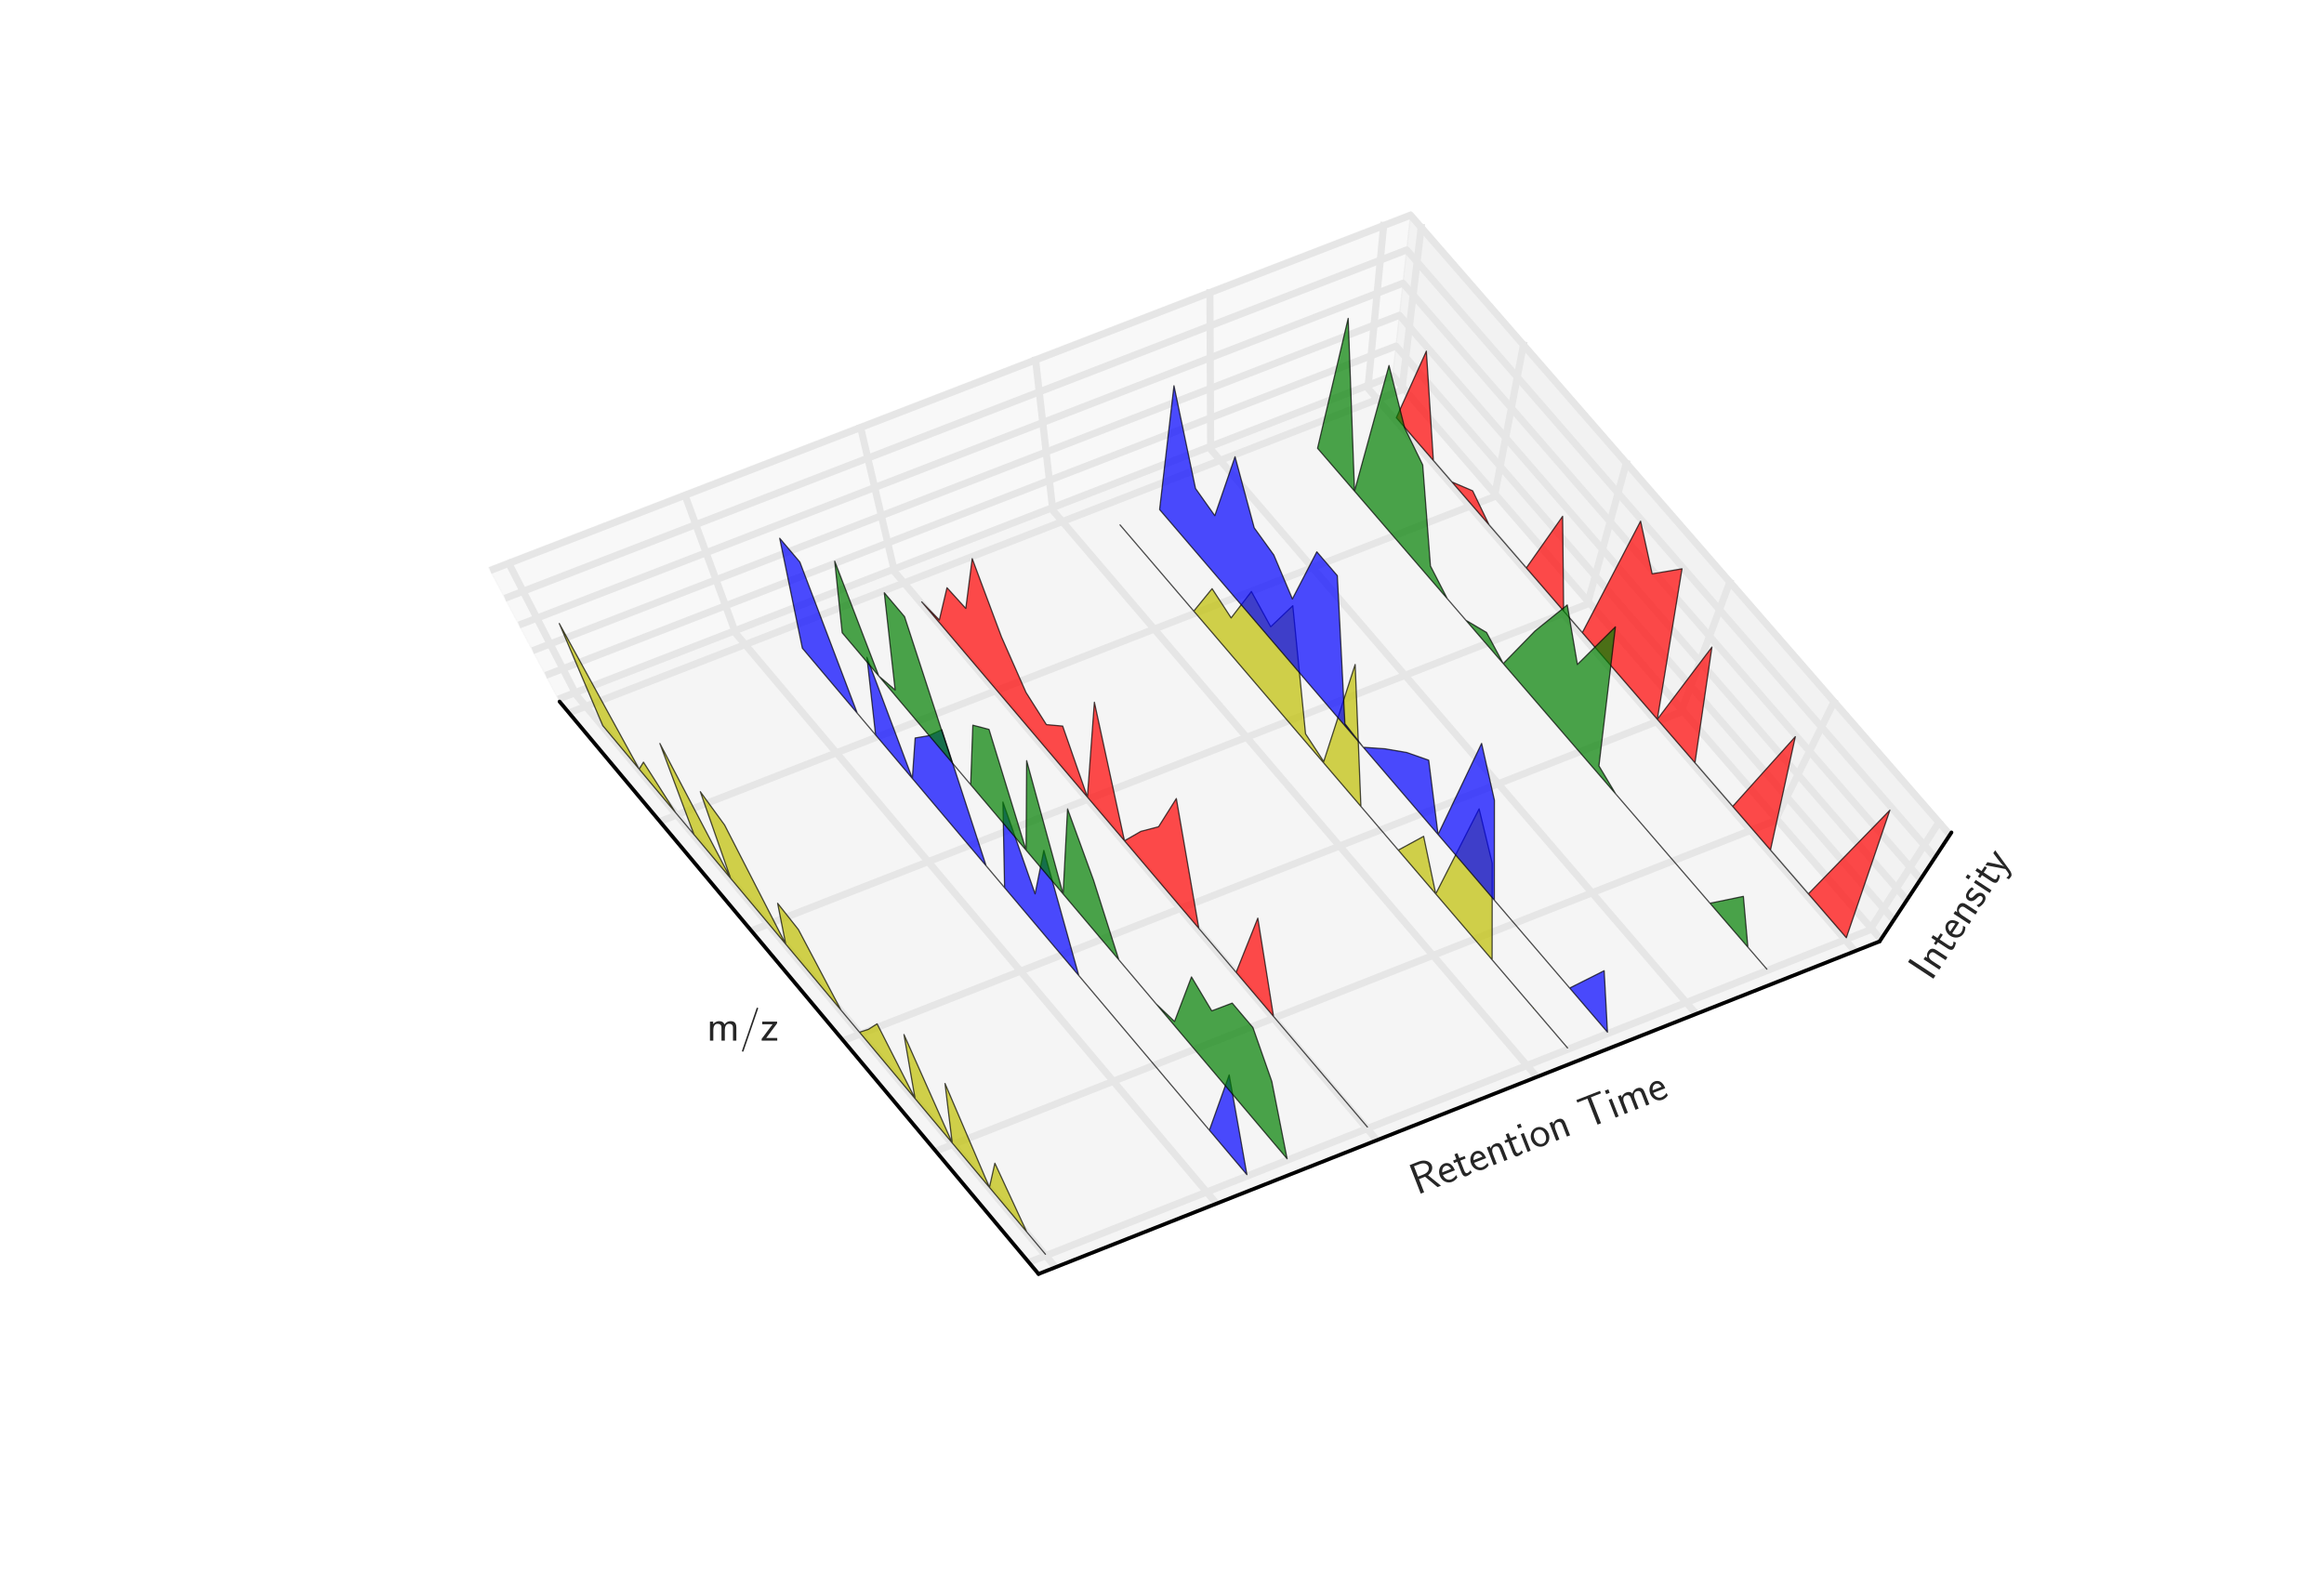 <?xml version="1.0" encoding="UTF-8" standalone="no"?>
<!-- Created with matplotlib (http://matplotlib.org/) -->

<svg
   xmlns:dc="http://purl.org/dc/elements/1.1/"
   xmlns:cc="http://creativecommons.org/ns#"
   xmlns:rdf="http://www.w3.org/1999/02/22-rdf-syntax-ns#"
   xmlns:svg="http://www.w3.org/2000/svg"
   xmlns="http://www.w3.org/2000/svg"
   xmlns:xlink="http://www.w3.org/1999/xlink"
   xmlns:sodipodi="http://sodipodi.sourceforge.net/DTD/sodipodi-0.dtd"
   xmlns:inkscape="http://www.inkscape.org/namespaces/inkscape"
   height="316pt"
   version="1.1"
   viewBox="0 0 460 316"
   width="460pt"
   id="svg2"
   inkscape:version="0.91 r13725"
   sodipodi:docname="mass_spec.svg">
  <sodipodi:namedview
     pagecolor="#ffffff"
     bordercolor="#666666"
     borderopacity="1"
     objecttolerance="10"
     gridtolerance="10"
     guidetolerance="10"
     inkscape:pageopacity="0"
     inkscape:pageshadow="2"
     inkscape:window-width="1680"
     inkscape:window-height="1050"
     id="namedview400"
     showgrid="false"
     inkscape:zoom="1.1949367"
     inkscape:cx="451.36285"
     inkscape:cy="216.85615"
     inkscape:window-x="0"
     inkscape:window-y="0"
     inkscape:window-maximized="0"
     inkscape:current-layer="figure_1" />
  <defs
     id="defs4">
    <marker
       inkscape:isstock="true"
       style="overflow:visible"
       id="marker5099"
       refX="0.0"
       refY="0.0"
       orient="auto"
       inkscape:stockid="Arrow1Sstart">
      <path
         transform="scale(0.2) translate(6,0)"
         style="fill-rule:evenodd;stroke:#000000;stroke-width:1pt;stroke-opacity:1;fill:#000000;fill-opacity:1"
         d="M 0.0,0.0 L 5.0,-5.0 L -12.5,0.0 L 5.0,5.0 L 0.0,0.0 z "
         id="path5101" />
    </marker>
    <marker
       inkscape:stockid="Arrow1Sstart"
       orient="auto"
       refY="0.0"
       refX="0.0"
       id="Arrow1Sstart"
       style="overflow:visible"
       inkscape:isstock="true"
       inkscape:collect="always">
      <path
         id="path4583"
         d="M 0.0,0.0 L 5.0,-5.0 L -12.5,0.0 L 5.0,5.0 L 0.0,0.0 z "
         style="fill-rule:evenodd;stroke:#000000;stroke-width:1pt;stroke-opacity:1;fill:#000000;fill-opacity:1"
         transform="scale(0.2) translate(6,0)" />
    </marker>
    <marker
       inkscape:isstock="true"
       style="overflow:visible;"
       id="marker4937"
       refX="0.0"
       refY="0.0"
       orient="auto"
       inkscape:stockid="Arrow1Send">
      <path
         transform="scale(0.2) rotate(180) translate(6,0)"
         style="fill-rule:evenodd;stroke:#000000;stroke-width:1pt;stroke-opacity:1;fill:#000000;fill-opacity:1"
         d="M 0.0,0.0 L 5.0,-5.0 L -12.5,0.0 L 5.0,5.0 L 0.0,0.0 z "
         id="path4939" />
    </marker>
    <marker
       inkscape:stockid="Arrow1Send"
       orient="auto"
       refY="0.0"
       refX="0.0"
       id="Arrow1Send"
       style="overflow:visible;"
       inkscape:isstock="true"
       inkscape:collect="always">
      <path
         id="path4586"
         d="M 0.0,0.0 L 5.0,-5.0 L -12.5,0.0 L 5.0,5.0 L 0.0,0.0 z "
         style="fill-rule:evenodd;stroke:#000000;stroke-width:1pt;stroke-opacity:1;fill:#000000;fill-opacity:1"
         transform="scale(0.2) rotate(180) translate(6,0)" />
    </marker>
    <marker
       inkscape:stockid="Arrow1Lend"
       orient="auto"
       refY="0.0"
       refX="0.0"
       id="Arrow1Lend"
       style="overflow:visible;"
       inkscape:isstock="true">
      <path
         id="path4574"
         d="M 0.0,0.0 L 5.0,-5.0 L -12.5,0.0 L 5.0,5.0 L 0.0,0.0 z "
         style="fill-rule:evenodd;stroke:#000000;stroke-width:1pt;stroke-opacity:1;fill:#000000;fill-opacity:1"
         transform="scale(0.8) rotate(180) translate(12.5,0)" />
    </marker>
    <style
       type="text/css"
       id="style6">
*{stroke-linecap:butt;stroke-linejoin:round;stroke-miterlimit:100000;}
  </style>
  </defs>
  <g
     id="figure_1">
    <g
       id="patch_1">
      <path
         d="M 0 316.8  L 460.8 316.8  L 460.8 0  L 0 0  z "
         style="fill:#ffffff;"
         id="path10" />
    </g>
    <g
       id="patch_2">
      <path
         d="M 57.6 277.2  L 414.72 277.2  L 414.72 31.68  L 57.6 31.68  z "
         style="fill:#ffffff;"
         id="path13" />
    </g>
    <g
       id="pane3d_1">
      <g
         id="patch_3">
        <path
           d="M 275.584 74.984  L 110.756 138.878  L 96.723 112.343  L 279.277 41.878  "
           style="fill:#f2f2f2;opacity:0.5;stroke:#f2f2f2;stroke-linejoin:miter;stroke-width:0.24;"
           id="path17" />
      </g>
    </g>
    <g
       id="pane3d_2">
      <g
         id="patch_4">
        <path
           d="M 372.039 186.351  L 275.584 74.984  L 279.277 41.878  L 386.259 164.781  "
           style="fill:#e6e6e6;opacity:0.5;stroke:#e6e6e6;stroke-linejoin:miter;stroke-width:0.24;"
           id="path21" />
      </g>
    </g>
    <g
       id="pane3d_3">
      <g
         id="patch_5">
        <path
           d="M 372.039 186.351  L 275.584 74.984  L 110.756 138.878  L 205.565 252.178  "
           style="fill:#ececec;opacity:0.5;stroke:#ececec;stroke-linejoin:miter;stroke-width:0.24;"
           id="path25" />
      </g>
    </g>
    <g
       id="axis3d_3">
      <g
         id="text_15"
         transform="translate(-35.148,-5.021)"
         style="stroke-linecap:butt;stroke-linejoin:round;stroke-miterlimit:100000">
        <!-- Intensity -->
        <defs
           id="defs258">
          <path
             d="M 41.797,43 34,43 C 25.5,20.141 22.594,10.859 22.406,5.859 l -0.109,0 C 22,10.766 17.594,22.734 14.094,31.328 L 9.406,43 1.297,43 19,0.078 c -1.094,-3 -2.703,-7.5 -3.203,-8.5 C 13.594,-14 12.094,-14 10.5,-14 c -0.406,0 -3.594,0 -7.203,1.203 L 3.906,-19.219 c 2.5,-0.484 5,-0.781 6.797,-0.781 2.5,0 7.5,0 12.094,12.234 z"
             id="CMSS17-121"
             inkscape:connector-curvature="0"
             style="stroke-linecap:butt;stroke-linejoin:round;stroke-miterlimit:100000" />
          <path
             d="m 17.094,69 -8.391,0 0,-69 8.391,0 z"
             id="CMSS17-73"
             inkscape:connector-curvature="0"
             style="stroke-linecap:butt;stroke-linejoin:round;stroke-miterlimit:100000" />
          <path
             d="M 32.203,41.047 C 26.297,44 21.703,44 18.703,44 11.594,44 3.094,41.484 3.094,31.297 c 0,-10.172 11,-12.375 14,-13 4.609,-0.891 9.703,-1.906 9.703,-6.938 C 26.797,5 19.594,5 18.297,5 c -4,0 -9.5,1.109 -14.5,4.75 L 2.594,3.094 C 8.297,-0.047 13.797,-1 18.406,-1 c 12.297,0 15.391,7.5 15.391,13.203 0,4.891 -2.797,8.188 -4.703,9.688 C 25.797,24.5 24.594,24.797 16.406,26.5 15,26.703 10.094,27.797 10.094,32.281 10.094,38 16.406,38 17.797,38 c 6.5,0 10.5,-2.031 13.203,-3.531 z"
             id="CMSS17-115"
             inkscape:connector-curvature="0"
             style="stroke-linecap:butt;stroke-linejoin:round;stroke-miterlimit:100000" />
        </defs>
        <g
           style="fill:#262626;stroke-linecap:butt;stroke-linejoin:round;stroke-miterlimit:100000"
           transform="matrix(0.048,-0.073,-0.073,-0.048,417.418,199.381)"
           id="g263">
          <use
             transform="scale(0.996,0.996)"
             xlink:href="#CMSS17-73"
             id="use265"
             style="stroke-linecap:butt;stroke-linejoin:round;stroke-miterlimit:100000"
             x="0"
             y="0"
             width="100%"
             height="100%" />
          <use
             transform="matrix(0.996,0,0,0.996,25.784,0)"
             xlink:href="#CMSS17-110"
             id="use267"
             style="stroke-linecap:butt;stroke-linejoin:round;stroke-miterlimit:100000"
             x="0"
             y="0"
             width="100%"
             height="100%" />
          <use
             transform="matrix(0.996,0,0,0.996,73.989,0)"
             xlink:href="#CMSS17-116"
             id="use269"
             style="stroke-linecap:butt;stroke-linejoin:round;stroke-miterlimit:100000"
             x="0"
             y="0"
             width="100%"
             height="100%" />
          <use
             transform="matrix(0.996,0,0,0.996,107.82,0)"
             xlink:href="#CMSS17-101"
             id="use271"
             style="stroke-linecap:butt;stroke-linejoin:round;stroke-miterlimit:100000"
             x="0"
             y="0"
             width="100%"
             height="100%" />
          <use
             transform="matrix(0.996,0,0,0.996,149.459,0)"
             xlink:href="#CMSS17-110"
             id="use273"
             style="stroke-linecap:butt;stroke-linejoin:round;stroke-miterlimit:100000"
             x="0"
             y="0"
             width="100%"
             height="100%" />
          <use
             transform="matrix(0.996,0,0,0.996,197.664,0)"
             xlink:href="#CMSS17-115"
             id="use275"
             style="stroke-linecap:butt;stroke-linejoin:round;stroke-miterlimit:100000"
             x="0"
             y="0"
             width="100%"
             height="100%" />
          <use
             transform="matrix(0.996,0,0,0.996,233.578,0)"
             xlink:href="#CMSS17-105"
             id="use277"
             style="stroke-linecap:butt;stroke-linejoin:round;stroke-miterlimit:100000"
             x="0"
             y="0"
             width="100%"
             height="100%" />
          <use
             transform="matrix(0.996,0,0,0.996,255.758,0)"
             xlink:href="#CMSS17-116"
             id="use279"
             style="stroke-linecap:butt;stroke-linejoin:round;stroke-miterlimit:100000"
             x="0"
             y="0"
             width="100%"
             height="100%" />
          <use
             transform="matrix(0.996,0,0,0.996,286.988,0)"
             xlink:href="#CMSS17-121"
             id="use281"
             style="stroke-linecap:butt;stroke-linejoin:round;stroke-miterlimit:100000"
             x="0"
             y="0"
             width="100%"
             height="100%" />
        </g>
      </g>
      <g
         id="Line3DCollection_3">
        <path
           d="M 372.296 185.961  L 275.651 74.384  L 110.502 138.398  "
           style="fill:none;stroke:#e6e6e6;stroke-width:1.4;"
           id="path284" />
        <path
           d="M 374.816 182.138  L 276.306 68.51  L 108.014 133.693  "
           style="fill:none;stroke:#e6e6e6;stroke-width:1.4;"
           id="path286" />
        <path
           d="M 377.435 178.166  L 276.987 62.409  L 105.429 128.804  "
           style="fill:none;stroke:#e6e6e6;stroke-width:1.4;"
           id="path288" />
        <path
           d="M 380.158 174.035  L 277.694 56.068  L 102.741 123.723  "
           style="fill:none;stroke:#e6e6e6;stroke-width:1.4;"
           id="path290" />
        <path
           d="M 382.992 169.736  L 278.43 49.474  L 99.945 118.435  "
           style="fill:none;stroke:#e6e6e6;stroke-width:1.4;"
           id="path292" />
        <path
           d="M 385.945 165.258  L 279.196 42.609  L 97.033 112.929  "
           style="fill:none;stroke:#e6e6e6;stroke-width:1.4;"
           id="path294" />
      </g>
      <g
         id="line2d_15">
        <path
           d="M 372.039 186.351  L 386.259 164.781  "
           style="fill:none;stroke:#000000;stroke-linecap:round;stroke-width:0.75;marker-end:url(#Arrow1Send)"
           id="path255" />
      </g>
      <g
         transform="translate(20.035,-32.127)"
         id="line2d_15-9"
         style="stroke-linecap:butt;stroke-linejoin:round;stroke-miterlimit:100000" />
    </g>
    <g
       id="axis3d_1">
      <g
         id="Line3DCollection_1">
        <path
           d="M 203.641 249.878  L 370.081 184.091  L 384.085 162.283  "
           style="fill:none;stroke:#e6e6e6;stroke-width:1.4;"
           id="path46" />
        <path
           d="M 185.227 227.874  L 351.35 162.464  L 363.284 138.387  "
           style="fill:none;stroke:#e6e6e6;stroke-width:1.4;"
           id="path48" />
        <path
           d="M 166.92 205.996  L 332.726 140.96  L 342.614 114.641  "
           style="fill:none;stroke:#e6e6e6;stroke-width:1.4;"
           id="path50" />
        <path
           d="M 148.718 184.243  L 314.208 119.579  L 322.075 91.045  "
           style="fill:none;stroke:#e6e6e6;stroke-width:1.4;"
           id="path52" />
        <path
           d="M 130.619 162.615  L 295.795 98.319  L 301.665 67.598  "
           style="fill:none;stroke:#e6e6e6;stroke-width:1.4;"
           id="path54" />
        <path
           d="M 112.624 141.111  L 277.486 77.179  L 281.383 44.297  "
           style="fill:none;stroke:#e6e6e6;stroke-width:1.4;"
           id="path56" />
      </g>
      <g
         id="line2d_1">
        <path
           d="M 110.756 138.878  L 205.565 252.178  "
           style="fill:none;stroke:#000000;stroke-linecap:round;stroke-width:0.75;marker-start:url(#Arrow1Sstart)"
           id="path29" />
      </g>
      <g
         id="text_1"
         transform="translate(16.068,-5.021)"
         style="stroke-linecap:butt;stroke-linejoin:round;stroke-miterlimit:100000">
        <!-- m/z -->
        <defs
           id="defs32">
          <path
             d="M 67,29.328 C 67,36.062 65.297,44 54.094,44 c -7.5,0 -12,-4.641 -14,-7.516 -1.797,5.25 -6,7.516 -12,7.516 C 21.297,44 17,40.156 14.703,37.391 l 0,5.609 -7.297,0 0,-43 L 15,0 15,24.391 C 15,30.344 17.203,38 24.297,38 33.406,38 33.406,31.547 33.406,28.625 L 33.406,0 41,0 41,24.391 C 41,30.344 43.203,38 50.297,38 59.406,38 59.406,31.547 59.406,28.625 L 59.406,0 67,0 Z"
             id="CMSS17-109"
             inkscape:connector-curvature="0"
             style="stroke-linecap:butt;stroke-linejoin:round;stroke-miterlimit:100000" />
          <path
             d="M 37.5,39.094 37.5,43 3.906,43 l 0,-6 12.797,0 c 1.203,0 2.391,0 3.594,0 l 7,0 L 2.594,3.969 2.594,0 l 35.203,0 0,6 -13.594,0 C 23,6 21.797,6 20.594,6 l -7.688,0 z"
             id="CMSS17-122"
             inkscape:connector-curvature="0"
             style="stroke-linecap:butt;stroke-linejoin:round;stroke-miterlimit:100000" />
          <path
             d="m 41.203,71.016 c 0.5,1.281 0.5,1.484 0.5,1.688 0,1.188 -0.906,1.797 -1.703,1.797 -1.203,0 -1.594,-0.797 -2,-2 L 5.703,-21.516 c -0.5,-1.297 -0.5,-1.5 -0.5,-1.703 0,-1.188 0.891,-1.781 1.703,-1.781 1.188,0 1.594,0.797 2,1.984 z"
             id="CMSS17-47"
             inkscape:connector-curvature="0"
             style="stroke-linecap:butt;stroke-linejoin:round;stroke-miterlimit:100000" />
        </defs>
        <g
           style="fill:#262626;stroke-linecap:butt;stroke-linejoin:round;stroke-miterlimit:100000"
           transform="matrix(0.088,0,0,-0.088,123.808,211.014)"
           id="g37">
          <use
             transform="scale(0.996,0.996)"
             xlink:href="#CMSS17-109"
             id="use39"
             style="stroke-linecap:butt;stroke-linejoin:round;stroke-miterlimit:100000"
             x="0"
             y="0"
             width="100%"
             height="100%" />
          <use
             transform="matrix(0.996,0,0,0.996,74.229,0)"
             xlink:href="#CMSS17-47"
             id="use41"
             style="stroke-linecap:butt;stroke-linejoin:round;stroke-miterlimit:100000"
             x="0"
             y="0"
             width="100%"
             height="100%" />
          <use
             transform="matrix(0.996,0,0,0.996,121.073,0)"
             xlink:href="#CMSS17-122"
             id="use43"
             style="stroke-linecap:butt;stroke-linejoin:round;stroke-miterlimit:100000"
             x="0"
             y="0"
             width="100%"
             height="100%" />
        </g>
      </g>
      <g
         id="xtick_5" />
    </g>
    <g
       id="axis3d_2">
      <g
         id="text_8"
         transform="translate(3.682,-17.072)"
         style="stroke-linecap:butt;stroke-linejoin:round;stroke-miterlimit:100000">
        <!-- Retention Time -->
        <defs
           id="defs137">
          <path
             d="m 15.297,65.359 -8.391,0 0,-8.359 8.391,0 z M 14.797,43 7.406,43 l 0,-43 7.391,0 z"
             id="CMSS17-105"
             inkscape:connector-curvature="0"
             style="stroke-linecap:butt;stroke-linejoin:round;stroke-miterlimit:100000" />
          <path
             d="m 39.406,32.422 0.188,0.094 C 55.203,37.875 55.297,48.609 55.297,50.5 c 0,9.453 -9.594,18.5 -24,18.5 l -22.391,0 0,-69 8.188,0 0,32 14.703,0 L 49.5,0 57.906,0 Z M 17.094,38 l 0,25 13.109,0 C 42.906,63 47.406,56.078 47.406,50.5 c 0,-5.188 -4,-12.5 -17.203,-12.5 z"
             id="CMSS17-82"
             inkscape:connector-curvature="0"
             style="stroke-linecap:butt;stroke-linejoin:round;stroke-miterlimit:100000" />
          <path
             d="m 39.094,21 c 0,3.406 -0.188,10 -3.391,15.469 C 32.203,42.344 26.5,44 22.203,44 11.797,44 3,34.188 3,21.484 3,9.094 12.094,-1 23.594,-1 c 4.5,0 10,1.281 15,4.812 0,0.406 -0.188,2.547 -0.297,2.641 C 38.297,6.656 38,9.625 38,10.016 33.203,6.25 27.703,5 23.703,5 17.297,5 10.406,10.203 10.094,21 Z m -28.188,6 c 1.297,5.656 5.688,11 11.297,11 1.5,0 8.5,0 10.297,-11 z"
             id="CMSS17-101"
             inkscape:connector-curvature="0"
             style="stroke-linecap:butt;stroke-linejoin:round;stroke-miterlimit:100000" />
          <path
             d="M 44.203,21.188 C 44.203,34 34.703,44 23.5,44 12,44 2.703,33.703 2.703,21.188 2.703,8.5 12.297,-1 23.406,-1 34.797,-1 44.203,8.797 44.203,21.188 M 23.5,5 C 16.406,5 10.297,10.875 10.297,21.906 10.297,33.641 17.406,38 23.406,38 c 6.5,0 13.188,-4.75 13.188,-16.094 C 36.594,10.469 30.094,5 23.5,5"
             id="CMSS17-111"
             inkscape:connector-curvature="0"
             style="stroke-linecap:butt;stroke-linejoin:round;stroke-miterlimit:100000" />
          <path
             d="M 40.906,29.328 C 40.906,35.672 39.406,44 28.094,44 21.703,44 17.5,40.75 14.703,37.391 l 0,5.609 -7.297,0 0,-43 L 15,0 15,24.391 C 15,30.734 17.406,38 24.203,38 33,38 33.297,32.047 33.297,28.625 l 0,-28.625 7.609,0 z"
             id="CMSS17-110"
             inkscape:connector-curvature="0"
             style="stroke-linecap:butt;stroke-linejoin:round;stroke-miterlimit:100000" />
          <path
             d="M 36.203,63 44.5,63 c 1.203,0 2.406,0 3.594,0 l 12.5,0 0,6 -57.188,0 0,-6 12.5,0 c 1.188,0 2.391,0 3.594,0 l 8.297,0 0,-63 8.406,0 z"
             id="CMSS17-84"
             inkscape:connector-curvature="0"
             style="stroke-linecap:butt;stroke-linejoin:round;stroke-miterlimit:100000" />
          <path
             d="m 16.703,37 13,0 0,6 -13,0 0,12 -7.109,0 0,-12 -7.891,0 0,-6 7.703,0 0,-25.297 C 9.406,6 10.703,-1 17.297,-1 c 5,0 9.609,1.328 14,3.531 l -1.594,5.797 C 27.297,6.219 24.406,5 21.297,5 c -4.391,0 -4.594,5.656 -4.594,8.172 z"
             id="CMSS17-116"
             inkscape:connector-curvature="0"
             style="stroke-linecap:butt;stroke-linejoin:round;stroke-miterlimit:100000" />
        </defs>
        <g
           style="fill:#262626;stroke-linecap:butt;stroke-linejoin:round;stroke-miterlimit:100000"
           transform="matrix(0.082,-0.032,-0.032,-0.082,276.806,253.63)"
           id="g146">
          <use
             transform="scale(0.996,0.996)"
             xlink:href="#CMSS17-82"
             id="use148"
             style="stroke-linecap:butt;stroke-linejoin:round;stroke-miterlimit:100000"
             x="0"
             y="0"
             width="100%"
             height="100%" />
          <use
             transform="matrix(0.996,0,0,0.996,60.416,0)"
             xlink:href="#CMSS17-101"
             id="use150"
             style="stroke-linecap:butt;stroke-linejoin:round;stroke-miterlimit:100000"
             x="0"
             y="0"
             width="100%"
             height="100%" />
          <use
             transform="matrix(0.996,0,0,0.996,102.055,0)"
             xlink:href="#CMSS17-116"
             id="use152"
             style="stroke-linecap:butt;stroke-linejoin:round;stroke-miterlimit:100000"
             x="0"
             y="0"
             width="100%"
             height="100%" />
          <use
             transform="matrix(0.996,0,0,0.996,135.887,0)"
             xlink:href="#CMSS17-101"
             id="use154"
             style="stroke-linecap:butt;stroke-linejoin:round;stroke-miterlimit:100000"
             x="0"
             y="0"
             width="100%"
             height="100%" />
          <use
             transform="matrix(0.996,0,0,0.996,177.525,0)"
             xlink:href="#CMSS17-110"
             id="use156"
             style="stroke-linecap:butt;stroke-linejoin:round;stroke-miterlimit:100000"
             x="0"
             y="0"
             width="100%"
             height="100%" />
          <use
             transform="matrix(0.996,0,0,0.996,225.73,0)"
             xlink:href="#CMSS17-116"
             id="use158"
             style="stroke-linecap:butt;stroke-linejoin:round;stroke-miterlimit:100000"
             x="0"
             y="0"
             width="100%"
             height="100%" />
          <use
             transform="matrix(0.996,0,0,0.996,259.562,0)"
             xlink:href="#CMSS17-105"
             id="use160"
             style="stroke-linecap:butt;stroke-linejoin:round;stroke-miterlimit:100000"
             x="0"
             y="0"
             width="100%"
             height="100%" />
          <use
             transform="matrix(0.996,0,0,0.996,281.743,0)"
             xlink:href="#CMSS17-111"
             id="use162"
             style="stroke-linecap:butt;stroke-linejoin:round;stroke-miterlimit:100000"
             x="0"
             y="0"
             width="100%"
             height="100%" />
          <use
             transform="matrix(0.996,0,0,0.996,328.586,0)"
             xlink:href="#CMSS17-110"
             id="use164"
             style="stroke-linecap:butt;stroke-linejoin:round;stroke-miterlimit:100000"
             x="0"
             y="0"
             width="100%"
             height="100%" />
          <use
             transform="matrix(0.996,0,0,0.996,408.02,0)"
             xlink:href="#CMSS17-84"
             id="use166"
             style="stroke-linecap:butt;stroke-linejoin:round;stroke-miterlimit:100000"
             x="0"
             y="0"
             width="100%"
             height="100%" />
          <use
             transform="matrix(0.996,0,0,0.996,471.84,0)"
             xlink:href="#CMSS17-105"
             id="use168"
             style="stroke-linecap:butt;stroke-linejoin:round;stroke-miterlimit:100000"
             x="0"
             y="0"
             width="100%"
             height="100%" />
          <use
             transform="matrix(0.996,0,0,0.996,494.02,0)"
             xlink:href="#CMSS17-109"
             id="use170"
             style="stroke-linecap:butt;stroke-linejoin:round;stroke-miterlimit:100000"
             x="0"
             y="0"
             width="100%"
             height="100%" />
          <use
             transform="matrix(0.996,0,0,0.996,568.25,0)"
             xlink:href="#CMSS17-101"
             id="use172"
             style="stroke-linecap:butt;stroke-linejoin:round;stroke-miterlimit:100000"
             x="0"
             y="0"
             width="100%"
             height="100%" />
        </g>
      </g>
      <g
         id="Line3DCollection_2">
        <path
           d="M 273.94 43.938  L 270.761 76.853  L 367.168 188.277  "
           style="fill:none;stroke:#e6e6e6;stroke-width:1.4;"
           id="path175" />
        <path
           d="M 239.483 57.239  L 239.628 88.922  L 335.727 200.709  "
           style="fill:none;stroke:#e6e6e6;stroke-width:1.4;"
           id="path177" />
        <path
           d="M 204.901 70.587  L 208.394 101.029  L 304.183 213.182  "
           style="fill:none;stroke:#e6e6e6;stroke-width:1.4;"
           id="path179" />
        <path
           d="M 170.196 83.983  L 177.058 113.176  L 272.534 225.697  "
           style="fill:none;stroke:#e6e6e6;stroke-width:1.4;"
           id="path181" />
        <path
           d="M 135.365 97.427  L 145.62 125.363  L 240.781 238.252  "
           style="fill:none;stroke:#e6e6e6;stroke-width:1.4;"
           id="path183" />
        <path
           d="M 100.408 110.92  L 114.08 137.589  L 208.923 250.85  "
           style="fill:none;stroke:#e6e6e6;stroke-width:1.4;"
           id="path185" />
      </g>
      <g
         id="line2d_8">
        <path
           d="M 372.039 186.351  L 205.565 252.178  "
           style="fill:none;stroke:#000000;stroke-linecap:round;stroke-width:0.75;stroke-miterlimit:100;stroke-dasharray:none;marker-start:url(#marker5099)"
           id="path134" />
      </g>
    </g>
    <g
       id="axes_1">
      <g
         id="Poly3DCollection_1">
        <path
           clip-path="url(#p3cd8a566fb)"
           d="M 365.455 185.625  L 374.074 160.374  L 357.939 176.938  L 354.187 172.602  L 350.439 168.271  L 355.356 145.826  L 342.957 159.625  L 339.223 155.309  L 335.492 150.998  L 338.849 128.088  L 328.044 142.39  L 332.929 112.595  L 327.017 113.59  L 324.73 103.165  L 313.199 125.235  L 309.499 120.958  L 309.301 102.196  L 302.11 112.419  L 298.422 108.157  L 294.738 103.9  L 291.494 97.163  L 287.383 95.4  L 283.712 91.157  L 282.324 69.515  L 276.382 82.686  z "
           style="fill:#ff0000;fill-opacity:0.7;stroke:#000000;stroke-opacity:0.7;stroke-width:0.24;"
           id="path379" />
        <path
           clip-path="url(#p3cd8a566fb)"
           d="M 310.269 207.437  L 306.529 203.066  L 302.794 198.7  L 299.063 194.339  L 295.337 189.984  L 295.362 170.865  L 292.769 160.113  L 284.183 176.946  L 281.785 165.55  L 276.768 168.279  L 273.067 163.953  L 269.37 159.632  L 268.233 131.536  L 262.012 150.749  L 258.41 145.258  L 255.89 119.898  L 251.516 124.067  L 247.697 117.094  L 243.685 122.315  L 239.913 116.526  L 236.289 120.966  L 232.634 116.694  L 228.984 112.427  L 225.337 108.165  L 221.695 103.907  z "
           style="fill:#bfbf00;fill-opacity:0.7;stroke:#000000;stroke-opacity:0.7;stroke-width:0.24;"
           id="path381" />
        <path
           clip-path="url(#p3cd8a566fb)"
           d="M 349.72 191.844  L 345.966 187.491  L 345.076 177.435  L 338.47 178.8  L 334.728 174.462  L 330.991 170.129  L 327.258 165.801  L 323.529 161.478  L 319.805 157.16  L 316.484 151.61  L 319.748 124.081  L 312.225 131.534  L 310.215 119.753  L 303.843 124.892  L 297.547 131.355  L 294.236 125.197  L 290.162 122.792  L 286.476 118.518  L 283.135 112.038  L 281.603 92.035  L 278.033 84.711  L 274.933 72.35  L 268.107 97.222  L 266.851 63.021  L 260.789 88.737  z "
           style="fill:#008000;fill-opacity:0.7;stroke:#000000;stroke-opacity:0.7;stroke-width:0.24;"
           id="path383" />
        <path
           clip-path="url(#p3cd8a566fb)"
           d="M 270.655 223.094  L 266.93 218.705  L 263.21 214.321  L 259.495 209.943  L 255.783 205.569  L 252.076 201.2  L 248.965 181.744  L 244.674 192.478  L 240.98 188.124  L 237.29 183.775  L 232.837 158.071  L 229.32 163.654  L 225.819 164.567  L 222.572 166.43  L 216.615 139.005  L 215.238 157.788  L 210.34 143.728  L 207.118 143.438  L 203.077 137.061  L 198.232 126.088  L 192.435 110.587  L 191.165 120.443  L 187.44 116.341  L 185.927 122.732  L 182.442 119.14  z "
           style="fill:#ff0000;fill-opacity:0.7;stroke:#000000;stroke-opacity:0.7;stroke-width:0.24;"
           id="path385" />
        <path
           clip-path="url(#p3cd8a566fb)"
           d="M 246.808 232.52  L 243.298 212.775  L 239.382 223.725  L 235.675 219.335  L 231.973 214.951  L 228.275 210.571  L 224.581 206.197  L 220.891 201.827  L 217.206 197.463  L 213.525 193.103  L 206.61 168.328  L 204.881 176.933  L 198.511 158.757  L 198.843 175.716  L 195.183 171.381  L 186.401 144.446  L 183.795 145.637  L 181.144 146.084  L 180.586 154.093  L 171.595 130.115  L 173.312 145.479  L 169.681 141.179  L 158.322 111.265  L 154.331 106.549  L 158.814 128.309  z "
           style="fill:#0000ff;fill-opacity:0.7;stroke:#000000;stroke-opacity:0.7;stroke-width:0.24;"
           id="path387" />
        <path
           clip-path="url(#p3cd8a566fb)"
           d="M 318.172 204.313  L 317.521 192.152  L 310.691 195.584  L 306.958 191.226  L 303.228 186.874  L 299.503 182.527  L 295.782 178.185  L 295.797 158.41  L 293.264 147.157  L 284.644 165.188  L 282.79 150.482  L 278.444 148.957  L 274.106 148.218  L 269.854 147.928  L 266.205 143.258  L 264.703 113.952  L 260.643 109.232  L 255.808 118.562  L 252.133 109.86  L 248.253 104.485  L 244.456 90.413  L 240.453 102.076  L 236.629 96.687  L 232.369 76.36  L 229.526 100.868  z "
           style="fill:#0000ff;fill-opacity:0.7;stroke:#000000;stroke-opacity:0.7;stroke-width:0.24;"
           id="path389" />
        <path
           clip-path="url(#p3cd8a566fb)"
           d="M 206.931 248.281  L 203.231 243.863  L 196.92 230.259  L 195.844 235.042  L 187.049 214.476  L 188.475 226.241  L 178.925 204.788  L 181.122 217.461  L 173.606 202.664  L 171.901 203.752  L 170.125 204.329  L 166.468 199.962  L 158.031 184  L 153.918 178.807  L 155.521 186.89  L 143.427 163.321  L 138.616 156.715  L 144.613 173.863  L 130.615 147.174  L 137.361 165.203  L 133.741 160.881  L 127.362 150.865  L 126.515 152.251  L 110.702 123.426  L 119.305 143.641  z "
           style="fill:#bfbf00;fill-opacity:0.7;stroke:#000000;stroke-opacity:0.7;stroke-width:0.24;"
           id="path391" />
        <path
           clip-path="url(#p3cd8a566fb)"
           d="M 254.763 229.375  L 251.731 214.053  L 247.994 203.398  L 243.897 198.565  L 239.844 200.099  L 235.837 193.381  L 232.478 202.209  L 228.826 198.708  L 225.137 194.347  L 221.453 189.991  L 216.445 174.227  L 211.305 160.122  L 210.426 176.954  L 203.208 150.572  L 203.096 168.287  L 195.761 144.39  L 192.557 143.55  L 192.133 155.324  L 188.486 151.013  L 179.042 122.066  L 175.032 117.336  L 177.18 136.578  L 173.943 133.818  L 165.219 111.09  L 166.697 125.25  z "
           style="fill:#008000;fill-opacity:0.7;stroke:#000000;stroke-opacity:0.7;stroke-width:0.24;"
           id="path393" />
      </g>
    </g>
  </g>
  <defs
     id="defs395">
    <clipPath
       id="p3cd8a566fb">
      <rect
         height="245.52"
         width="357.12"
         x="57.6"
         y="31.68"
         id="rect398" />
    </clipPath>
  </defs>
</svg>
